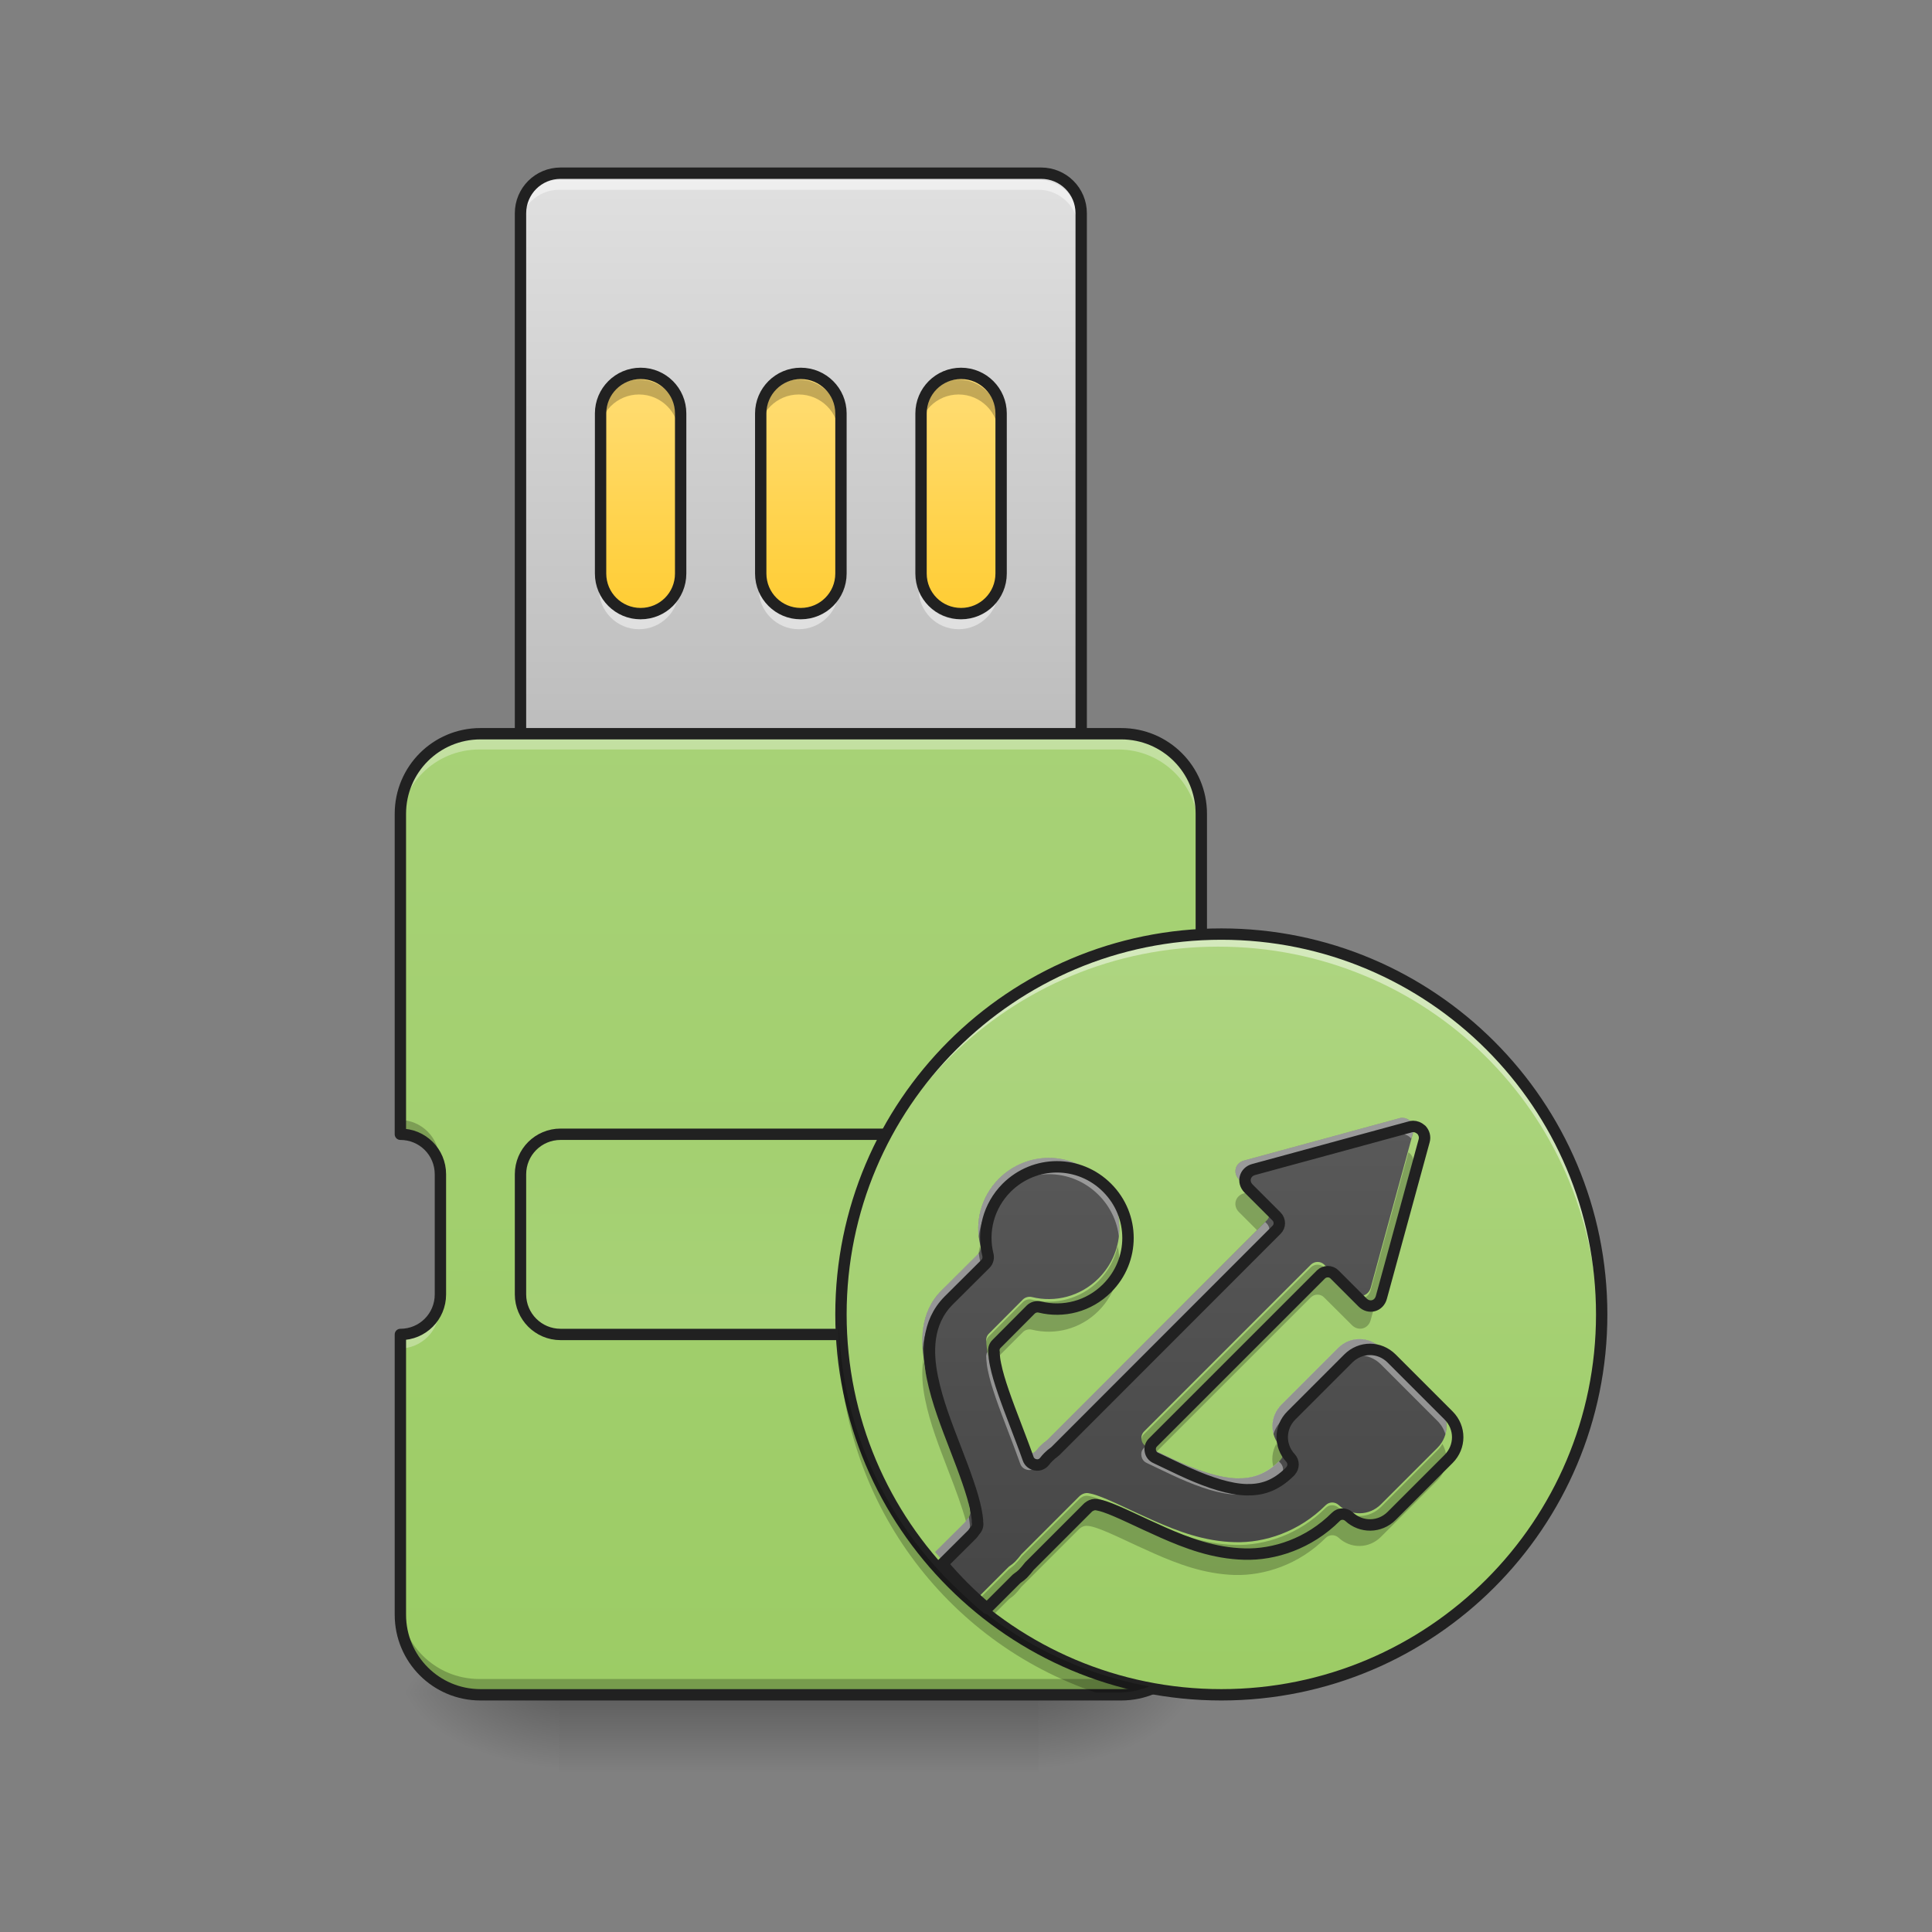 <svg height="48" viewBox="0 0 48 48" width="48" xmlns="http://www.w3.org/2000/svg" xmlns:xlink="http://www.w3.org/1999/xlink"><rect x="0" y="0" width="48" height="48" fill="#808080" stroke="none"/><linearGradient id="a" gradientUnits="userSpaceOnUse" x1="19.846" x2="19.846" y1="42.051" y2="44.035"><stop offset="0" stop-opacity=".275"/><stop offset="1" stop-opacity="0"/></linearGradient><linearGradient id="b"><stop offset="0" stop-opacity=".314"/><stop offset=".222" stop-opacity=".275"/><stop offset="1" stop-opacity="0"/></linearGradient><radialGradient id="c" cx="450.909" cy="189.579" gradientTransform="matrix(0 -.117 -.211 -0 65.296 95.393)" gradientUnits="userSpaceOnUse" r="21.167" xlink:href="#b"/><radialGradient id="d" cx="450.909" cy="189.579" gradientTransform="matrix(-0 .117 .211 0 -25.605 -11.291)" gradientUnits="userSpaceOnUse" r="21.167" xlink:href="#b"/><radialGradient id="e" cx="450.909" cy="189.579" gradientTransform="matrix(-0 -.117 .211 -0 -25.605 95.393)" gradientUnits="userSpaceOnUse" r="21.167" xlink:href="#b"/><radialGradient id="f" cx="450.909" cy="189.579" gradientTransform="matrix(0 .117 -.211 0 65.296 -11.291)" gradientUnits="userSpaceOnUse" r="21.167" xlink:href="#b"/><linearGradient id="g" gradientUnits="userSpaceOnUse" x1="211.667" x2="211.667" y1="-41.667" y2="-126.333"><stop offset="0" stop-color="#ffca28"/><stop offset="1" stop-color="#ffe082"/></linearGradient><linearGradient id="h" gradientUnits="userSpaceOnUse" x1="19.846" x2="19.846" y1="18.236" y2="4.344"><stop offset="0" stop-color="#bdbdbd"/><stop offset="1" stop-color="#e0e0e0"/></linearGradient><linearGradient id="i"><stop offset="0" stop-color="#9ccc65"/><stop offset="1" stop-color="#aed581"/></linearGradient><linearGradient id="j" gradientUnits="userSpaceOnUse" x1="19.846" x2="19.846" xlink:href="#i" y1="42.051" y2="4.344"/><linearGradient id="k" gradientUnits="userSpaceOnUse" x1="211.667" x2="211.667" xlink:href="#i" y1="-20.5" y2="233.5"/><linearGradient id="l" gradientUnits="userSpaceOnUse" x1="30.761" x2="30.761" xlink:href="#i" y1="42.051" y2="23.198"/><linearGradient id="m" gradientUnits="userSpaceOnUse" x1="30.761" x2="30.761" y1="42.051" y2="23.198"><stop offset="0" stop-color="#424242"/><stop offset="1" stop-color="#616161"/></linearGradient><path d="m13.891 42.051h11.91v1.984h-11.91zm0 0" fill="url(#a)"/><path d="m25.801 42.051h3.969v-1.984h-3.969zm0 0" fill="url(#c)"/><path d="m13.891 42.051h-3.969v1.984h3.969zm0 0" fill="url(#d)"/><path d="m13.891 42.051h-3.969v-1.984h3.969zm0 0" fill="url(#e)"/><path d="m25.801 42.051h3.969v1.984h-3.969zm0 0" fill="url(#f)"/><path d="m158.735-126.342h105.865c5.833 0 10.582 4.75 10.582 10.582v63.494c0 5.874-4.75 10.582-10.582 10.582h-105.865c-5.833 0-10.582-4.708-10.582-10.582v-63.494c0-5.833 4.75-10.582 10.582-10.582zm0 0" fill="url(#g)" stroke="#212121" stroke-linecap="square" stroke-linejoin="round" stroke-width="3" transform="matrix(.094 0 0 .094 0 20.158)"/><path d="m13.891 4.344c-.547 0-.992.441-.992.992v12.898c0 .551.445.992.992.992h11.91c.547 0 .992-.441.992-.992v-12.898c0-.551-.445-.992-.992-.992zm1.984 4.961c.551 0 .992.445.992.992v3.969c0 .551-.441.992-.992.992-.547 0-.992-.441-.992-.992v-3.969c0-.547.445-.992.992-.992zm3.969 0c.551 0 .996.445.996.992v3.969c0 .551-.445.992-.996.992-.547 0-.992-.441-.992-.992v-3.969c0-.547.445-.992.992-.992zm3.973 0c.547 0 .992.445.992.992v3.969c0 .551-.445.992-.992.992-.551 0-.992-.441-.992-.992v-3.969c0-.547.441-.992.992-.992zm0 0" fill="url(#h)"/><path d="m13.891 4.469c-.547 0-.992.441-.992.992v.246c0-.547.445-.992.992-.992h11.91c.547 0 .992.445.992.992v-.246c0-.551-.445-.992-.992-.992zm.992 9.922v.25c0 .547.445.992.992.992.551 0 .992-.445.992-.992v-.25c0 .551-.441.992-.992.992-.547 0-.992-.441-.992-.992zm3.969 0v.25c0 .547.445.992.992.992.551 0 .996-.445.996-.992v-.25c0 .551-.445.992-.996.992-.547 0-.992-.441-.992-.992zm3.973 0v.25c0 .547.441.992.992.992.547 0 .992-.445.992-.992v-.25c0 .551-.445.992-.992.992-.551 0-.992-.441-.992-.992zm0 0" fill="#fff" fill-opacity=".471"/><path d="m15.875 9.43c-.547 0-.992.441-.992.992v.371c0-.547.445-.992.992-.992.551 0 .992.445.992.992v-.371c0-.551-.441-.992-.992-.992zm3.969 0c-.547 0-.992.441-.992.992v.371c0-.547.445-.992.992-.992.551 0 .996.445.996.992v-.371c0-.551-.445-.992-.996-.992zm3.973 0c-.551 0-.992.441-.992.992v.371c0-.547.441-.992.992-.992.547 0 .992.445.992.992v-.371c0-.551-.445-.992-.992-.992zm-10.918 8.93v.371c0 .551.445.992.992.992h11.91c.547 0 .992-.441.992-.992v-.371c0 .551-.445.992-.992.992h-11.91c-.547 0-.992-.441-.992-.992zm0 0" fill-opacity=".235"/><path d="m148.153-168.671c-5.833 0-10.582 4.708-10.582 10.582v137.57c0 5.874 4.75 10.582 10.582 10.582h127.03c5.833 0 10.582-4.708 10.582-10.582v-137.57c0-5.874-4.75-10.582-10.582-10.582zm21.165 52.912c5.874 0 10.582 4.75 10.582 10.582v42.329c0 5.874-4.708 10.582-10.582 10.582-5.833 0-10.582-4.708-10.582-10.582v-42.329c0-5.833 4.75-10.582 10.582-10.582zm42.329 0c5.874 0 10.624 4.75 10.624 10.582v42.329c0 5.874-4.75 10.582-10.624 10.582-5.833 0-10.582-4.708-10.582-10.582v-42.329c0-5.833 4.75-10.582 10.582-10.582zm42.371 0c5.833 0 10.582 4.75 10.582 10.582v42.329c0 5.874-4.75 10.582-10.582 10.582-5.874 0-10.582-4.708-10.582-10.582v-42.329c0-5.833 4.708-10.582 10.582-10.582zm0 0" fill="none" stroke="#212121" stroke-linecap="square" stroke-linejoin="round" stroke-width="3" transform="matrix(.094 0 0 .094 0 20.158)"/><path d="m11.906 18.234c-1.098 0-1.984.887-1.984 1.984v7.941c.551 0 .992.441.992.992v2.977c0 .551-.441.992-.992.992v6.945c0 1.098.887 1.984 1.984 1.984h15.879c1.098 0 1.984-.887 1.984-1.984v-6.945c-.551 0-.992-.441-.992-.992v-2.977c0-.551.441-.992.992-.992v-7.941c0-1.098-.887-1.984-1.984-1.984zm0 0" fill="url(#j)"/><path d="m148.153 85.346h127.03c5.833 0 10.582 4.708 10.582 10.582v31.747c0 5.833-4.75 10.582-10.582 10.582h-127.03c-5.833 0-10.582-4.75-10.582-10.582v-31.747c0-5.874 4.75-10.582 10.582-10.582zm0 0" fill="url(#k)" stroke="#212121" stroke-linecap="square" stroke-linejoin="round" stroke-width="3" transform="matrix(.094 0 0 .094 0 20.158)"/><path d="m11.906 18.234c-1.098 0-1.984.887-1.984 1.984v.387c0-1.102.887-1.984 1.984-1.984h15.879c1.098 0 1.984.883 1.984 1.984v-.387c0-1.098-.887-1.984-1.984-1.984zm-.992 13.895c0 .551-.441.992-.992.992v.383c.551 0 .992-.441.992-.992zm17.863 0v.383c0 .551.441.992.992.992v-.383c-.551 0-.992-.441-.992-.992zm0 0" fill="#fff" fill-opacity=".314"/><path d="m9.922 27.824v.336c.551 0 .992.441.992.992v-.336c0-.551-.441-.992-.992-.992zm19.848 0c-.551 0-.992.441-.992.992v.336c0-.551.441-.992.992-.992zm-19.848 11.906v.336c0 1.098.887 1.984 1.984 1.984h15.879c1.098 0 1.984-.887 1.984-1.984v-.336c0 1.098-.887 1.984-1.984 1.984h-15.879c-1.098 0-1.984-.887-1.984-1.984zm0 0" fill-opacity=".235"/><path d="m126.988-20.519c-11.707 0-21.165 9.457-21.165 21.165v84.7c5.874 0 10.582 4.708 10.582 10.582v31.747c0 5.874-4.708 10.582-10.582 10.582v74.076c0 11.707 9.457 21.165 21.165 21.165h169.359c11.707 0 21.165-9.457 21.165-21.165v-74.076c-5.874 0-10.582-4.708-10.582-10.582v-31.747c0-5.874 4.708-10.582 10.582-10.582v-84.7c0-11.707-9.457-21.165-21.165-21.165zm0 0" fill="none" stroke="#212121" stroke-linecap="square" stroke-linejoin="round" stroke-width="3" transform="matrix(.094 0 0 .094 0 20.158)"/><path d="m30.266 23.199c5.207 0 9.426 4.219 9.426 9.426s-4.219 9.426-9.426 9.426-9.426-4.219-9.426-9.426 4.219-9.426 9.426-9.426zm0 0" fill="url(#l)"/><path d="m34.992 28.629-.938 3.426c-.059.215-.305.281-.465.121l-.691-.688c-.09-.09-.238-.09-.332 0l-4.145 4.145c-.055.055-.078.133-.062.207.012.074.062.141.133.172.066.031.133.062.203.094l3.871-3.871c.094-.094.242-.094.332 0l.691.688c.16.16.406.094.465-.125l1.055-3.859c.027-.094 0-.195-.066-.266-.004-.004-.012-.012-.016-.016-.012-.008-.023-.02-.035-.027zm-3.969.984-.117.035c-.219.059-.285.305-.125.465l.484.484.203-.207c.094-.09.094-.238 0-.332zm-6.68 1.348c-.02.082-.031.164-.035.25.047-.059.062-.133.047-.203-.004-.016-.008-.031-.012-.047zm3.426 0c-.07.316-.23.617-.477.867-.453.449-1.082.602-1.656.461-.078-.02-.164.004-.223.062l-.844.848c-.059.055-.082.137-.062.215-.004-.012-.004-.023-.004-.012 0 .012 0 .035.004.062.004.059.012.137.035.246.012.066.031.137.051.207l.82-.82c.059-.059.145-.082.223-.062.574.141 1.203-.012 1.656-.465.441-.441.598-1.047.477-1.609zm-4.828 2.805c-.055.34-.02.691.043 1 .121.605.355 1.191.574 1.766.188.48.355.938.453 1.305.012-.016.02-.027.031-.043.051-.051.07-.125.055-.195 0-.012 0-.023 0-.047-.004-.055-.016-.141-.039-.262-.078-.391-.277-.93-.5-1.504-.219-.57-.453-1.16-.574-1.762-.016-.086-.031-.172-.043-.258zm8.77 2.105c-.109.191-.129.414-.062.613.055-.043.105-.09.16-.141 0-.004.004-.004.004-.008.086-.09.086-.23.004-.32-.043-.043-.078-.094-.105-.145zm4.125 0c-.031.059-.074.113-.125.164l-1.402 1.406c-.293.293-.75.297-1.051.02-.094-.086-.234-.086-.324.004-.66.66-1.52.941-2.258.918-.758-.02-1.418-.273-2.004-.531-.586-.258-1.09-.523-1.438-.637-.117-.039-.191-.047-.203-.051-.055-.008-.113.004-.164.039-.004.004-.012.008-.016.012-.016.008-.027.02-.039.031l-1.43 1.426c-.008.008-.016.016-.02.027-.047.059-.094.113-.148.168v.004c-.039.035-.078.066-.121.098-.012.008-.023.016-.035.027l-.727.727c-.262-.219-.508-.457-.746-.703l-.133.133c.359.375.75.719 1.164 1.031l.441-.441c.012-.012.023-.023.035-.031.043-.027.082-.062.121-.098.055-.055.102-.113.148-.172.004-.008.012-.016.02-.023l1.43-1.43c.012-.012.023-.023.039-.031.004-.004.012-.008.016-.012.051-.031.109-.043.164-.035.012 0 .086.008.203.047.348.117.852.379 1.438.637s1.246.512 2.004.535c.738.02 1.598-.258 2.258-.918.09-.09.23-.094.324-.008.301.281.758.273 1.051-.02l1.402-1.402c.25-.25.293-.621.125-.91zm0 0" fill-opacity=".235"/><path d="m30.266 23.199c-5.223 0-9.426 4.203-9.426 9.426v.16c.086-5.148 4.258-9.266 9.426-9.266s9.34 4.117 9.426 9.266c0-.055 0-.105 0-.16 0-5.223-4.203-9.426-9.426-9.426zm0 0" fill="#fff" fill-opacity=".471"/><path d="m322.803 32.435c55.536 0 100.532 44.996 100.532 100.532s-44.996 100.532-100.532 100.532-100.532-44.996-100.532-100.532 44.996-100.532 100.532-100.532zm0 0" fill="none" stroke="#212121" stroke-linecap="round" stroke-linejoin="round" stroke-width="3" transform="matrix(.094 0 0 .094 0 20.158)"/><path d="m20.84 32.871v.25c0 4.156 2.664 7.672 6.387 8.93h.559c.273 0 .531-.055.77-.152-4.324-.789-7.598-4.5-7.715-9.027zm0 0" fill-opacity=".235"/><path d="m34.836 27.77c-.023 0-.047.004-.07.012l-3.859 1.051c-.219.059-.285.309-.125.469l.688.688c.094.094.094.242 0 .332l-5.445 5.449c-.012.008-.02.016-.027.023-.055.039-.105.082-.152.129-.031.031-.059.062-.086.098-.051.07-.137.109-.223.094-.086-.012-.16-.07-.188-.152-.098-.277-.203-.547-.305-.816-.219-.57-.422-1.109-.5-1.504-.023-.109-.031-.188-.035-.246-.004-.027-.004-.051-.004-.062s0 .004.004.012c-.02-.078.004-.16.062-.215l.844-.848c.059-.055.145-.078.223-.059.574.141 1.203-.012 1.656-.465.688-.688.688-1.789 0-2.477s-1.785-.688-2.477 0c-.449.453-.605 1.082-.461 1.656.02.078-.004.164-.062.223l-.906.902c-.547.551-.523 1.293-.402 1.891.121.602.355 1.191.574 1.762.223.574.422 1.113.5 1.504.023.121.035.207.039.266v.043c.016.07-.004.145-.055.199-.02.023-.039.047-.055.074-.012.012-.02.023-.027.031l-.727.723c.336.398.703.766 1.098 1.098l.727-.727c.012-.008.023-.02.035-.027.043-.027.082-.062.121-.098.055-.055.102-.113.148-.172.004-.008.012-.016.02-.023l1.43-1.43c.012-.012.023-.023.039-.031.004-.004.012-.008.016-.012.051-.031.109-.047.164-.039.012.004.086.012.203.051.348.117.852.379 1.438.637s1.246.512 2.004.531c.738.023 1.598-.258 2.258-.918.09-.09.23-.09.324-.004.301.277.758.273 1.051-.02l1.402-1.402c.301-.301.301-.773 0-1.074l-1.402-1.402c-.301-.301-.77-.301-1.07 0l-1.402 1.402c-.293.293-.301.75-.02 1.051.082.09.082.23-.004.32 0 .004-.004.004-.004.008-.371.371-.715.461-1.086.453-.41-.012-.895-.172-1.41-.398-.273-.121-.543-.258-.82-.387-.07-.031-.121-.094-.133-.172-.016-.074.008-.152.062-.207l4.145-4.145c.094-.09.242-.09.332 0l.691.691c.16.16.406.094.465-.125l1.055-3.859c.027-.098 0-.195-.066-.27-.004-.004-.012-.008-.016-.012-.055-.047-.121-.074-.191-.074zm0 0" fill="url(#m)"/><path d="m34.836 27.77c-.023 0-.047.004-.07.012l-3.859 1.051c-.219.059-.285.309-.125.469l.004.004c.031-.027.074-.051.121-.066l3.859-1.051c.023-.008.047-.012.07-.012.07 0 .137.027.191.074.004.004.012.008.016.016.008.008.016.016.02.023l.047-.164c.027-.098 0-.195-.066-.27-.004-.004-.012-.008-.016-.012-.055-.047-.121-.074-.191-.074zm-8.781.996c-.445 0-.895.172-1.238.516-.395.398-.562.93-.5 1.441.043-.379.211-.742.5-1.035.691-.688 1.789-.688 2.477 0 .293.293.461.66.504 1.035.059-.512-.109-1.043-.504-1.441-.344-.344-.793-.516-1.238-.516zm5.379 1.594-5.41 5.41c-.012.008-.02.016-.027.023-.055.039-.105.082-.152.129-.031.031-.059.062-.086.098-.051.07-.137.109-.223.094-.086-.012-.16-.07-.188-.152-.098-.277-.203-.547-.305-.816-.219-.57-.422-1.109-.5-1.504-.004-.02-.008-.039-.012-.055-.027.051-.039.109-.023.164-.004-.008-.004-.02-.004-.012 0 .012 0 .035.004.062.004.059.012.141.035.246.078.395.281.934.5 1.504.102.27.207.539.305.816.027.082.102.141.188.152.086.016.172-.023.223-.094.027-.035.055-.066.086-.098.047-.047.098-.09.152-.129.008-.008.016-.016.027-.023l5.445-5.449c.094-.09.094-.238 0-.332zm-7.117.773c-.008.008-.016.016-.023.027l-.906.902c-.418.422-.504.953-.465 1.449.031-.371.16-.734.465-1.043l.906-.902c.059-.059.082-.145.062-.223-.02-.07-.031-.141-.039-.211zm9.457 2.133c-.191 0-.387.078-.535.227l-1.402 1.402c-.203.203-.27.484-.199.738.035-.121.102-.234.199-.332l1.402-1.402c.301-.301.77-.301 1.07 0l1.402 1.402c.098.098.164.211.199.332.07-.254.004-.535-.199-.738l-1.402-1.402c-.148-.148-.344-.227-.535-.227zm-5.309 2.664-.043.043c-.055.051-.078.129-.062.203.012.078.062.141.133.172.277.129.547.266.82.387.516.227 1 .387 1.41.398.371.008.715-.082 1.086-.453 0-.004.004-.004.004-.008.086-.09.086-.23.004-.32-.016-.016-.031-.031-.043-.047-.359.344-.691.43-1.051.422-.41-.012-.895-.172-1.41-.398-.273-.121-.543-.258-.82-.387-.012-.004-.02-.008-.027-.012zm-4.395 1.758c-.008.016-.016.027-.027.039-.02.023-.039.047-.055.074-.012.012-.02.023-.027.031l-.727.723c.062.074.125.148.191.219l.535-.535c.008-.008.016-.02.027-.031.016-.027.035-.051.055-.074.051-.055.07-.129.055-.199 0-.012 0-.023 0-.043-.004-.047-.012-.113-.027-.203zm0 0" fill="#fff" fill-opacity=".392"/><path d="m1404.275 1119.421c-.945 0-1.89.157-2.834.472l-155.576 42.358c-8.818 2.362-11.495 12.44-5.039 18.896l27.714 27.714c3.779 3.779 3.779 9.763 0 13.385l-219.507 219.664c-.472.315-.787.63-1.102.945-2.205 1.575-4.252 3.307-6.141 5.196-1.26 1.26-2.362 2.519-3.464 3.937-2.047 2.834-5.511 4.409-8.976 3.779-3.464-.472-6.456-2.834-7.558-6.141-3.937-11.18-8.188-22.045-12.282-32.91-8.818-22.99-17.006-44.72-20.156-60.624-.945-4.409-1.26-7.558-1.417-9.92-.157-1.102-.157-2.047-.157-2.519s0 .157.157.472c-.787-3.149.157-6.456 2.519-8.661l34.013-34.17c2.362-2.205 5.826-3.149 8.976-2.362 23.147 5.669 48.499-.472 66.765-18.738 27.714-27.714 27.714-72.119 0-99.833-27.714-27.714-71.962-27.714-99.833 0-18.109 18.266-24.407 43.618-18.581 66.765.787 3.149-.157 6.614-2.519 8.976l-36.532 36.374c-22.045 22.203-21.1 52.121-16.219 76.213 4.881 24.25 14.329 48.027 23.147 71.017 8.976 23.147 17.006 44.878 20.156 60.624.945 4.881 1.417 8.346 1.575 10.708v1.732c.63 2.834-.157 5.826-2.205 8.031-.787.945-1.575 1.89-2.205 2.992-.472.472-.787.945-1.102 1.26l-29.289 29.131c13.542 16.061 28.344 30.863 44.248 44.248l29.289-29.289c.472-.315.945-.787 1.417-1.102 1.732-1.102 3.307-2.519 4.881-3.937 2.205-2.205 4.094-4.566 5.984-6.928.157-.315.472-.63.787-.945l57.632-57.632c.472-.472.945-.945 1.575-1.26.157-.157.472-.315.63-.472 2.047-1.26 4.409-1.89 6.614-1.575.472.157 3.464.472 8.188 2.047 14.014 4.724 34.327 15.274 57.947 25.667s50.231 20.628 80.78 21.415c29.761.945 64.403-10.393 91.015-37.004 3.622-3.622 9.29-3.622 13.07-.157 12.125 11.18 30.548 11.023 42.358-.787l56.53-56.53c12.125-12.125 12.125-31.178 0-43.303l-56.53-56.53c-12.125-12.125-31.021-12.125-43.145 0l-56.53 56.53c-11.81 11.81-12.125 30.233-.787 42.358 3.307 3.622 3.307 9.29-.157 12.912 0 .157-.157.157-.157.315-14.959 14.959-28.816 18.581-43.775 18.266-16.534-.472-36.06-6.928-56.845-16.061-11.023-4.881-21.888-10.393-33.068-15.589-2.834-1.26-4.881-3.779-5.354-6.928-.63-2.992.315-6.141 2.519-8.346l167.071-167.071c3.779-3.622 9.763-3.622 13.385 0l27.871 27.871c6.456 6.456 16.376 3.779 18.738-5.039l42.516-155.576c1.102-3.937 0-7.873-2.677-10.865-.157-.157-.472-.315-.63-.472-2.205-1.89-4.881-2.992-7.716-2.992zm0 0" fill="none" stroke="#212121" stroke-linecap="round" stroke-linejoin="round" stroke-width="11.339" transform="scale(.025)"/></svg>